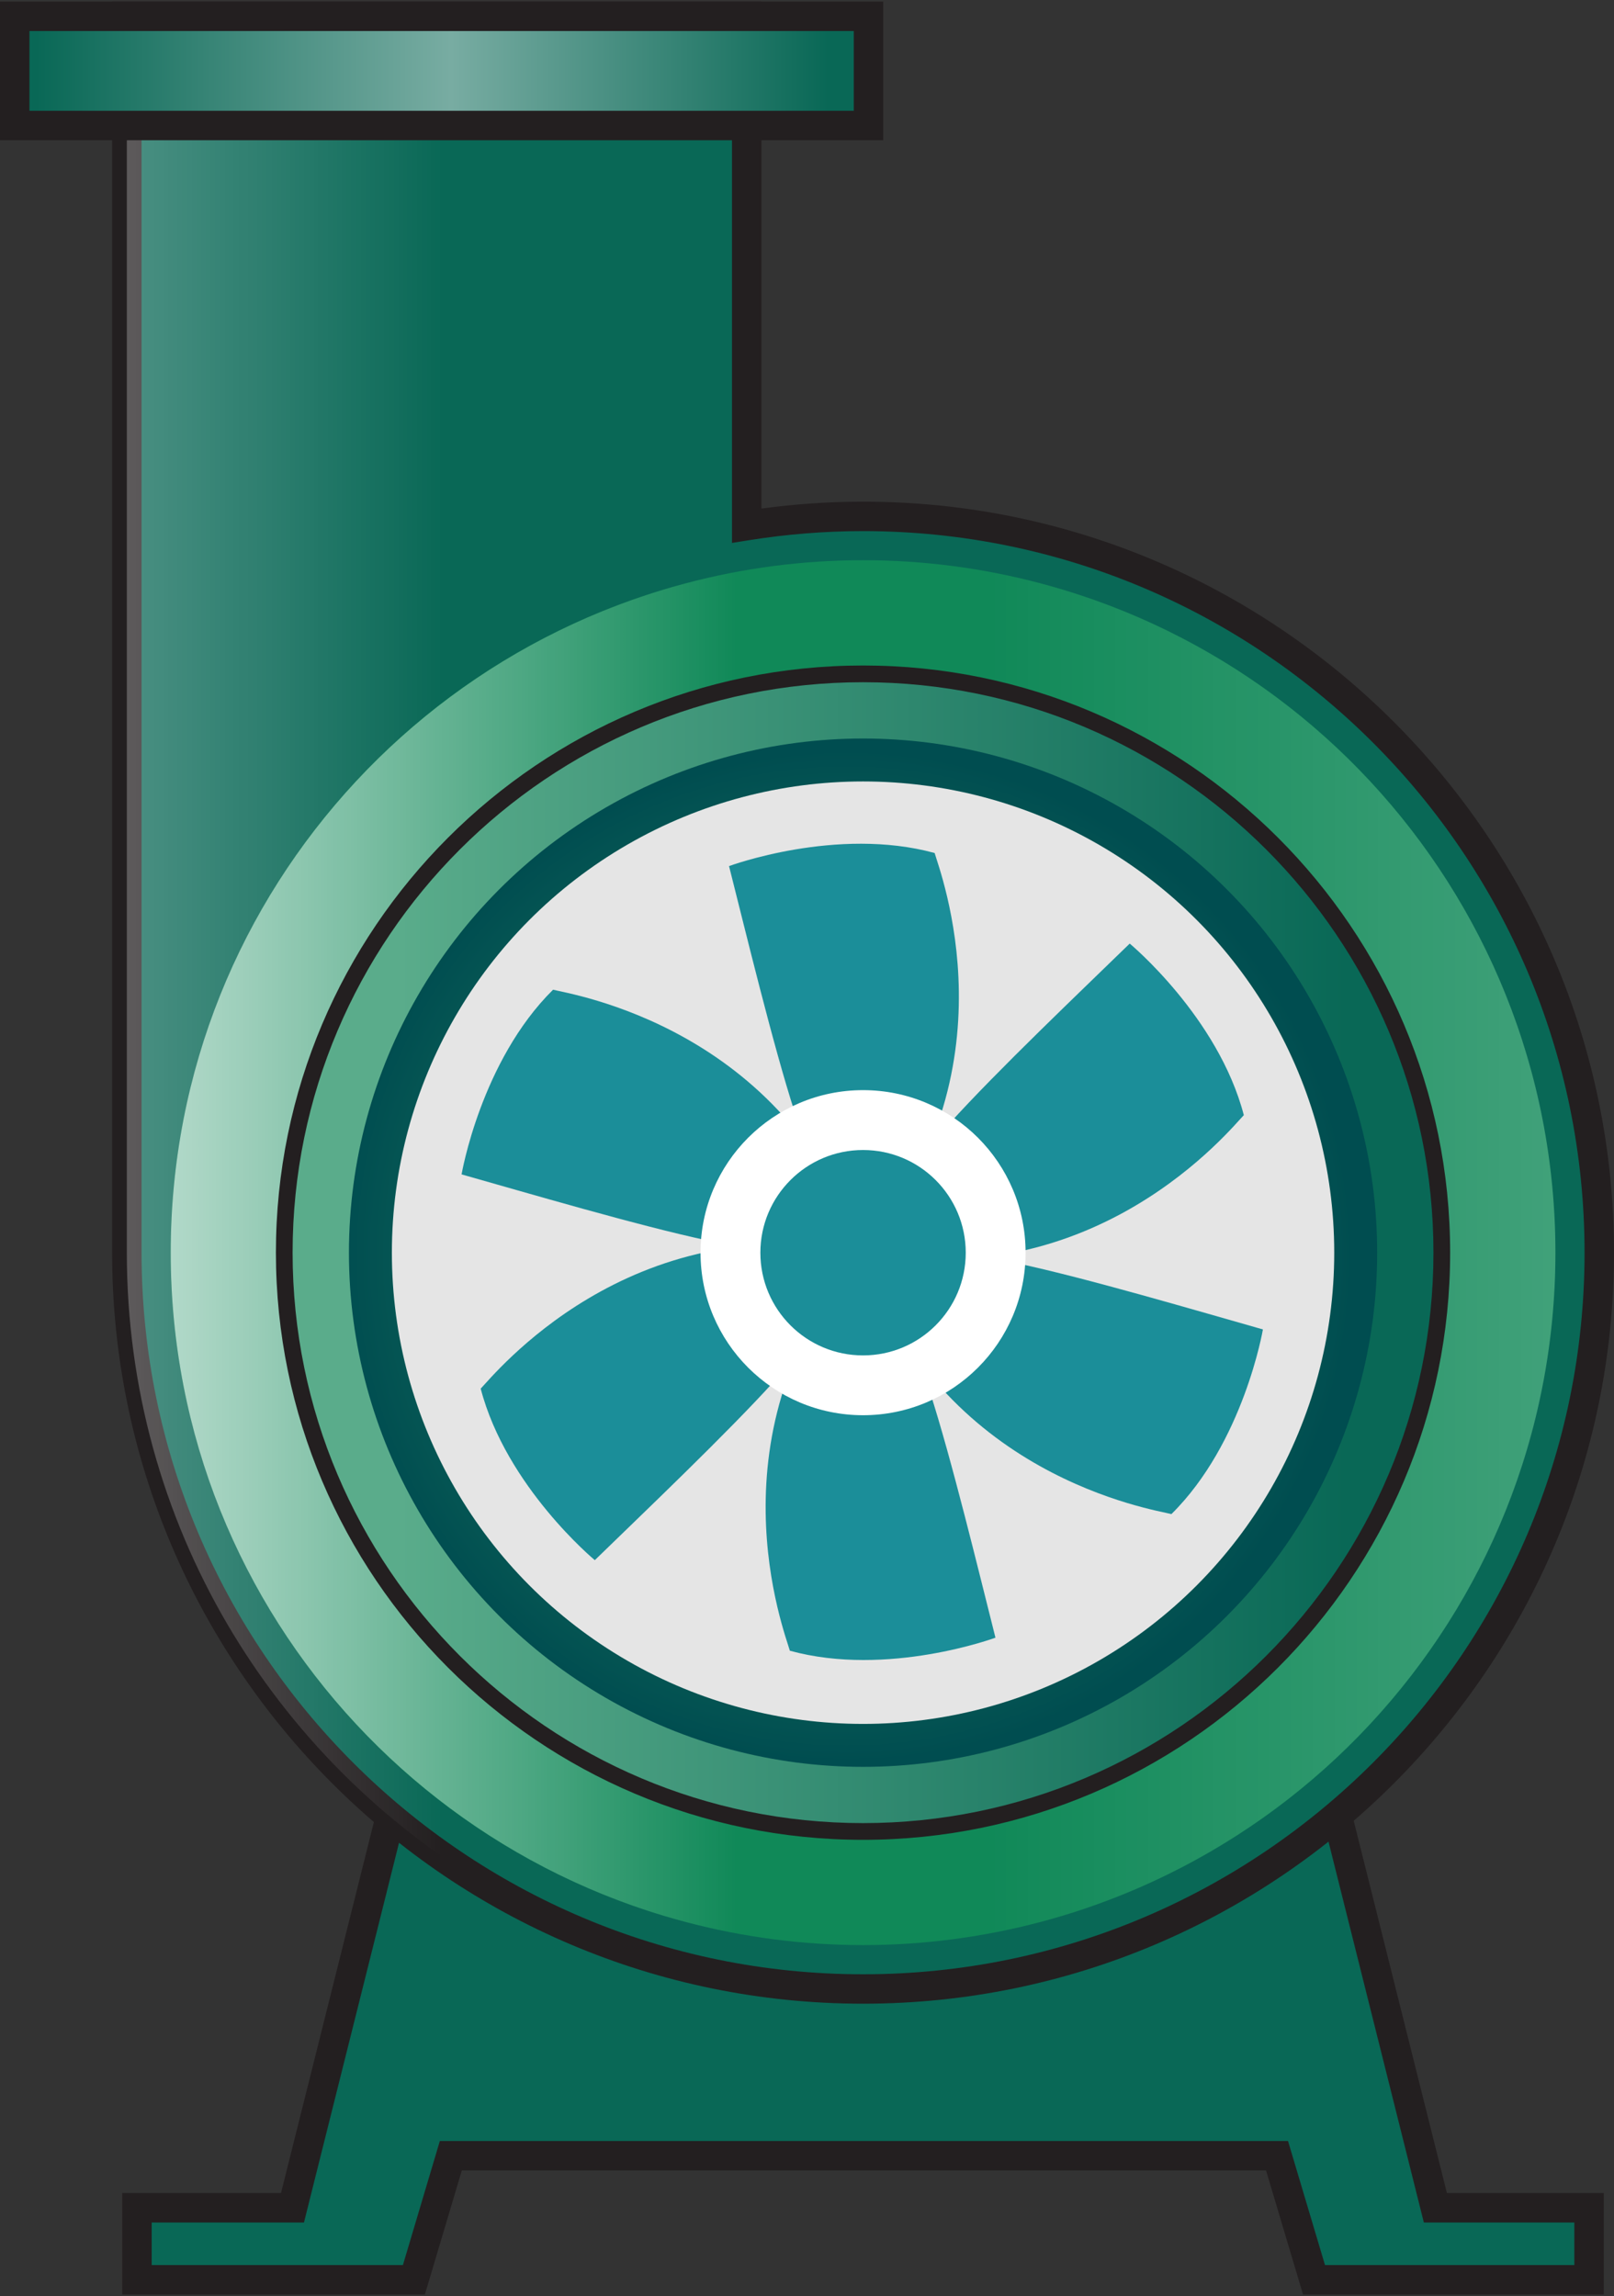<?xml version="1.0" encoding="UTF-8" standalone="no"?>
<svg
   xmlns:a="http://ns.adobe.com/AdobeSVGViewerExtensions/3.0/"
   xmlns:dc="http://purl.org/dc/elements/1.1/"
   xmlns:cc="http://creativecommons.org/ns#"
   xmlns:rdf="http://www.w3.org/1999/02/22-rdf-syntax-ns#"
   xmlns:svg="http://www.w3.org/2000/svg"
   xmlns="http://www.w3.org/2000/svg"
   xmlns:sodipodi="http://sodipodi.sourceforge.net/DTD/sodipodi-0.dtd"
   xmlns:inkscape="http://www.inkscape.org/namespaces/inkscape"
   version="1.1"
   id="图层_1"
   x="0px"
   y="0px"
   width="54.807px"
   height="77.96px"
   viewBox="0 0 54.807 77.96"
   enable-background="new 0 0 54.807 77.96"
   xml:space="preserve"
   sodipodi:docname="排风机_40-01.svg"><rect x="0" y="0" width="54.807" height="77.96" fill="#333333" stroke="none"/><defs
   id="defs105" /><sodipodi:namedview
   pagecolor="#ffffff"
   bordercolor="#666666"
   borderopacity="1"
   objecttolerance="10"
   gridtolerance="10"
   guidetolerance="10"
   inkscape:pageopacity="0"
   inkscape:pageshadow="2"
   inkscape:window-width="640"
   inkscape:window-height="480"
   id="namedview103" />
<g
   id="g100">
	<g
   id="g6">
		<polygon
   fill="#096856"
   points="48.741,74.962 41.352,45.451 17.321,45.451 9.932,74.962 4.651,74.962 4.651,77.406 9.321,77.406     13.991,77.406 14.055,77.406 15.309,73.194 43.364,73.194 44.62,77.406 49.352,77.406 53.959,77.406 53.959,74.962   "
   id="polygon2" />
		<path
   fill="#231F20"
   d="M54.459,77.906H44.247l-1.256-4.212H15.682l-1.254,4.212H4.151v-3.444h5.391l7.389-29.511h24.813    l7.389,29.511h5.328V77.906z M44.993,76.906h8.467v-1.444H48.35l-7.389-29.511h-23.25l-7.389,29.511H5.151v1.444h8.531    l1.254-4.212h28.801L44.993,76.906z"
   id="path4" />
	</g>
	<g
   id="g98">
		<g
   id="g12">
			<path
   fill="#096856"
   d="M4.307,0.554v41.978c0,13.811,11.193,25.002,25,25.002s25-11.191,25-25.002     c0-13.808-11.193-24.999-25-24.999c-1.346,0-2.664,0.109-3.951,0.314V0.554H4.307z"
   id="path8" />
			<path
   fill="#231F20"
   d="M29.307,68.033c-14.061,0-25.5-11.439-25.5-25.502V0.054h22.049v17.214     c1.146-0.156,2.305-0.235,3.451-0.235c14.061,0,25.5,11.439,25.5,25.499C54.807,56.594,43.368,68.033,29.307,68.033z      M4.807,1.054v41.478c0,13.51,10.99,24.502,24.5,24.502s24.5-10.992,24.5-24.502c0-13.509-10.99-24.499-24.5-24.499     c-1.287,0-2.59,0.104-3.873,0.309l-0.578,0.092V1.054H4.807z"
   id="path10" />
		</g>
		
			<linearGradient
   id="SVGID_1_"
   gradientUnits="userSpaceOnUse"
   x1="-438.988"
   y1="-2620.096"
   x2="-438.988"
   y2="-2596.622"
   gradientTransform="matrix(4.489659e-011 -1 1 4.489659e-011 2612.035 -406.67)">
			<stop
   offset="0.118"
   style="stop-color:#FFFFFF"
   id="stop14" />
			<stop
   offset="0.984"
   style="stop-color:#FFFFFF;stop-opacity:0"
   id="stop16" />
			<a:midPointStop
   offset="0.118"
   style="stop-color:#FFFFFF" />
			<a:midPointStop
   offset="0.5"
   style="stop-color:#FFFFFF" />
			<a:midPointStop
   offset="0.984"
   style="stop-color:#FFFFFF;stop-opacity:0" />
		</linearGradient>
		<path
   opacity="0.5"
   fill="url(#SVGID_1_)"
   d="M16.637,0.554H4.307v41.978c0,9.184,4.953,17.205,12.33,21.551V0.554z"
   id="path19" />
		<circle
   fill="#108958"
   cx="29.307"
   cy="42.532"
   r="23.511"
   id="circle21" />
		
			<linearGradient
   id="SVGID_2_"
   gradientUnits="userSpaceOnUse"
   x1="-449.204"
   y1="-2619.374"
   x2="-449.204"
   y2="-2586.491"
   gradientTransform="matrix(4.489659e-011 -1 1 4.489659e-011 2612.035 -406.67)">
			<stop
   offset="0.118"
   style="stop-color:#FFFFFF"
   id="stop23" />
			<stop
   offset="0.984"
   style="stop-color:#FFFFFF;stop-opacity:0"
   id="stop25" />
			<a:midPointStop
   offset="0.118"
   style="stop-color:#FFFFFF" />
			<a:midPointStop
   offset="0.5"
   style="stop-color:#FFFFFF" />
			<a:midPointStop
   offset="0.984"
   style="stop-color:#FFFFFF;stop-opacity:0" />
		</linearGradient>
		<path
   fill="url(#SVGID_2_)"
   d="M27.479,19.101C15.35,20.034,5.797,30.163,5.797,42.531c0,12.371,9.553,22.5,21.682,23.436V19.101z    "
   id="path28" />
		
			<linearGradient
   id="SVGID_3_"
   gradientUnits="userSpaceOnUse"
   x1="888.346"
   y1="662.755"
   x2="888.346"
   y2="695.639"
   gradientTransform="matrix(-4.489659e-011 1 -1 -4.489659e-011 728.71 -845.812)">
			<stop
   offset="0.118"
   style="stop-color:#FFFFFF"
   id="stop30" />
			<stop
   offset="0.984"
   style="stop-color:#FFFFFF;stop-opacity:0"
   id="stop32" />
			<a:midPointStop
   offset="0.118"
   style="stop-color:#FFFFFF" />
			<a:midPointStop
   offset="0.5"
   style="stop-color:#FFFFFF" />
			<a:midPointStop
   offset="0.984"
   style="stop-color:#FFFFFF;stop-opacity:0" />
		</linearGradient>
		<path
   opacity="0.3"
   fill="url(#SVGID_3_)"
   d="M31.135,65.967c12.129-0.936,21.682-11.064,21.682-23.434    c0-12.37-9.553-22.499-21.682-23.433V65.967z"
   id="path35" />
		<g
   id="g46">
			
				<linearGradient
   id="SVGID_4_"
   gradientUnits="userSpaceOnUse"
   x1="-449.203"
   y1="-2601.392"
   x2="-449.203"
   y2="-2565.705"
   gradientTransform="matrix(4.489659e-011 -1 1 4.489659e-011 2612.035 -406.67)">
				<stop
   offset="0.081"
   style="stop-color:#5AAC8B"
   id="stop37" />
				<stop
   offset="0.984"
   style="stop-color:#096856"
   id="stop39" />
				<a:midPointStop
   offset="0.081"
   style="stop-color:#5AAC8B" />
				<a:midPointStop
   offset="0.5"
   style="stop-color:#5AAC8B" />
				<a:midPointStop
   offset="0.984"
   style="stop-color:#096856" />
			</linearGradient>
			<path
   fill="url(#SVGID_4_)"
   d="M29.307,22.88c10.854,0,19.652,8.797,19.652,19.651c0,10.857-8.799,19.654-19.652,19.654     S9.653,53.389,9.653,42.531C9.653,31.677,18.454,22.88,29.307,22.88z"
   id="path42" />
			<path
   fill="#231F20"
   d="M29.307,62.469c-10.994,0-19.938-8.943-19.938-19.938c0-10.992,8.943-19.935,19.938-19.935     c10.992,0,19.936,8.942,19.936,19.935C49.243,53.525,40.299,62.469,29.307,62.469z M29.307,23.164     c-10.682,0-19.371,8.688-19.371,19.367c0,10.682,8.689,19.37,19.371,19.37c10.68,0,19.369-8.688,19.369-19.37     C48.676,31.852,39.987,23.164,29.307,23.164z"
   id="path44" />
		</g>
		
			<radialGradient
   id="SVGID_5_"
   cx="-484.831"
   cy="-2864.971"
   r="19.38"
   gradientTransform="matrix(4.044285e-011 -0.901 0.901 4.044285e-011 2610.071 -394.203)"
   gradientUnits="userSpaceOnUse">
			<stop
   offset="0.043"
   style="stop-color:#2C976C"
   id="stop48" />
			<stop
   offset="0.984"
   style="stop-color:#004D50"
   id="stop50" />
			<a:midPointStop
   offset="0.043"
   style="stop-color:#2C976C" />
			<a:midPointStop
   offset="0.5"
   style="stop-color:#2C976C" />
			<a:midPointStop
   offset="0.984"
   style="stop-color:#004D50" />
		</radialGradient>
		<circle
   fill="url(#SVGID_5_)"
   cx="29.307"
   cy="42.533"
   r="17.458"
   id="circle53" />
		<circle
   fill="#FFFFFF"
   cx="29.307"
   cy="42.532"
   r="2.085"
   id="circle55" />
		<circle
   fill="#6B768E"
   cx="29.307"
   cy="42.534"
   r="3.623"
   id="circle57" />
		<circle
   fill="#FFFFFF"
   cx="29.307"
   cy="42.534"
   r="2.897"
   id="circle59" />
		<g
   id="g72">
			
				<linearGradient
   id="SVGID_6_"
   gradientUnits="userSpaceOnUse"
   x1="-409.078"
   y1="-2610.816"
   x2="-409.078"
   y2="-2583.483"
   gradientTransform="matrix(4.489659e-011 -1 1 4.489659e-011 2612.035 -406.67)">
				<stop
   offset="0"
   style="stop-color:#096856"
   id="stop61" />
				<stop
   offset="0.516"
   style="stop-color:#78ACA2"
   id="stop63" />
				<stop
   offset="0.984"
   style="stop-color:#096856"
   id="stop65" />
				<a:midPointStop
   offset="0"
   style="stop-color:#096856" />
				<a:midPointStop
   offset="0.5"
   style="stop-color:#096856" />
				<a:midPointStop
   offset="0.516"
   style="stop-color:#78ACA2" />
				<a:midPointStop
   offset="0.5"
   style="stop-color:#78ACA2" />
				<a:midPointStop
   offset="0.984"
   style="stop-color:#096856" />
			</linearGradient>
			<rect
   x="0.5"
   y="0.554"
   fill="url(#SVGID_6_)"
   width="28.992"
   height="3.708"
   id="rect68" />
			<path
   fill="#231F20"
   d="M29.993,4.762H0V0.054h29.992V4.762z M1,3.762h27.992V1.054H1V3.762z"
   id="path70" />
		</g>
		<g
   id="g96">
			<circle
   fill="#E5E5E5"
   cx="29.307"
   cy="42.533"
   r="16"
   id="circle74" />
			<g
   id="g94">
				<path
   fill="#1B8E99"
   d="M20.198,52.973c0,0-3.004-2.49-3.875-5.824c0.41-0.412,5.029-6.208,12.957-4.643      c0,0.531-0.762,1.926-2.963,4.361C24.694,48.662,21.852,51.363,20.198,52.973z"
   id="path76" />
				<path
   fill="#1B8E99"
   d="M33.803,55.605c0,0-3.658,1.355-6.982,0.443c-0.15-0.563-2.859-7.461,2.459-13.544      c0.461,0.268,1.285,1.622,2.295,4.749C32.319,49.557,33.237,53.367,33.803,55.605z"
   id="path78" />
				<path
   fill="#1B8E99"
   d="M42.885,45.139c0,0-0.654,3.846-3.107,6.27c-0.561-0.15-7.891-1.254-10.498-8.903      c0.461-0.266,2.047-0.302,5.26,0.388C36.905,43.398,40.663,44.51,42.885,45.139z"
   id="path80" />
				<path
   fill="#1B8E99"
   d="M38.362,32.038c0,0,3.004,2.491,3.875,5.826c-0.41,0.41-5.029,6.206-12.957,4.641      c0-0.53,0.762-1.923,2.963-4.36C33.866,36.349,36.708,33.649,38.362,32.038z"
   id="path82" />
				<path
   fill="#1B8E99"
   d="M24.756,29.407c0,0,3.658-1.356,6.982-0.444c0.15,0.562,2.861,7.461-2.459,13.542      c-0.461-0.266-1.285-1.621-2.295-4.746C26.241,35.456,25.323,31.645,24.756,29.407z"
   id="path84" />
				<path
   fill="#1B8E99"
   d="M15.674,39.875c0,0,0.654-3.848,3.107-6.271c0.561,0.15,7.891,1.253,10.498,8.9      c-0.461,0.267-2.047,0.304-5.258-0.386C21.655,41.612,17.895,40.502,15.674,39.875z"
   id="path86" />
				<g
   id="g92">
					<circle
   fill="#FFFFFF"
   cx="29.307"
   cy="42.533"
   r="5.519"
   id="circle88" />
					<circle
   fill="#1B8E99"
   cx="29.307"
   cy="42.534"
   r="3.487"
   id="circle90" />
				</g>
			</g>
		</g>
	</g>
</g>
</svg>
